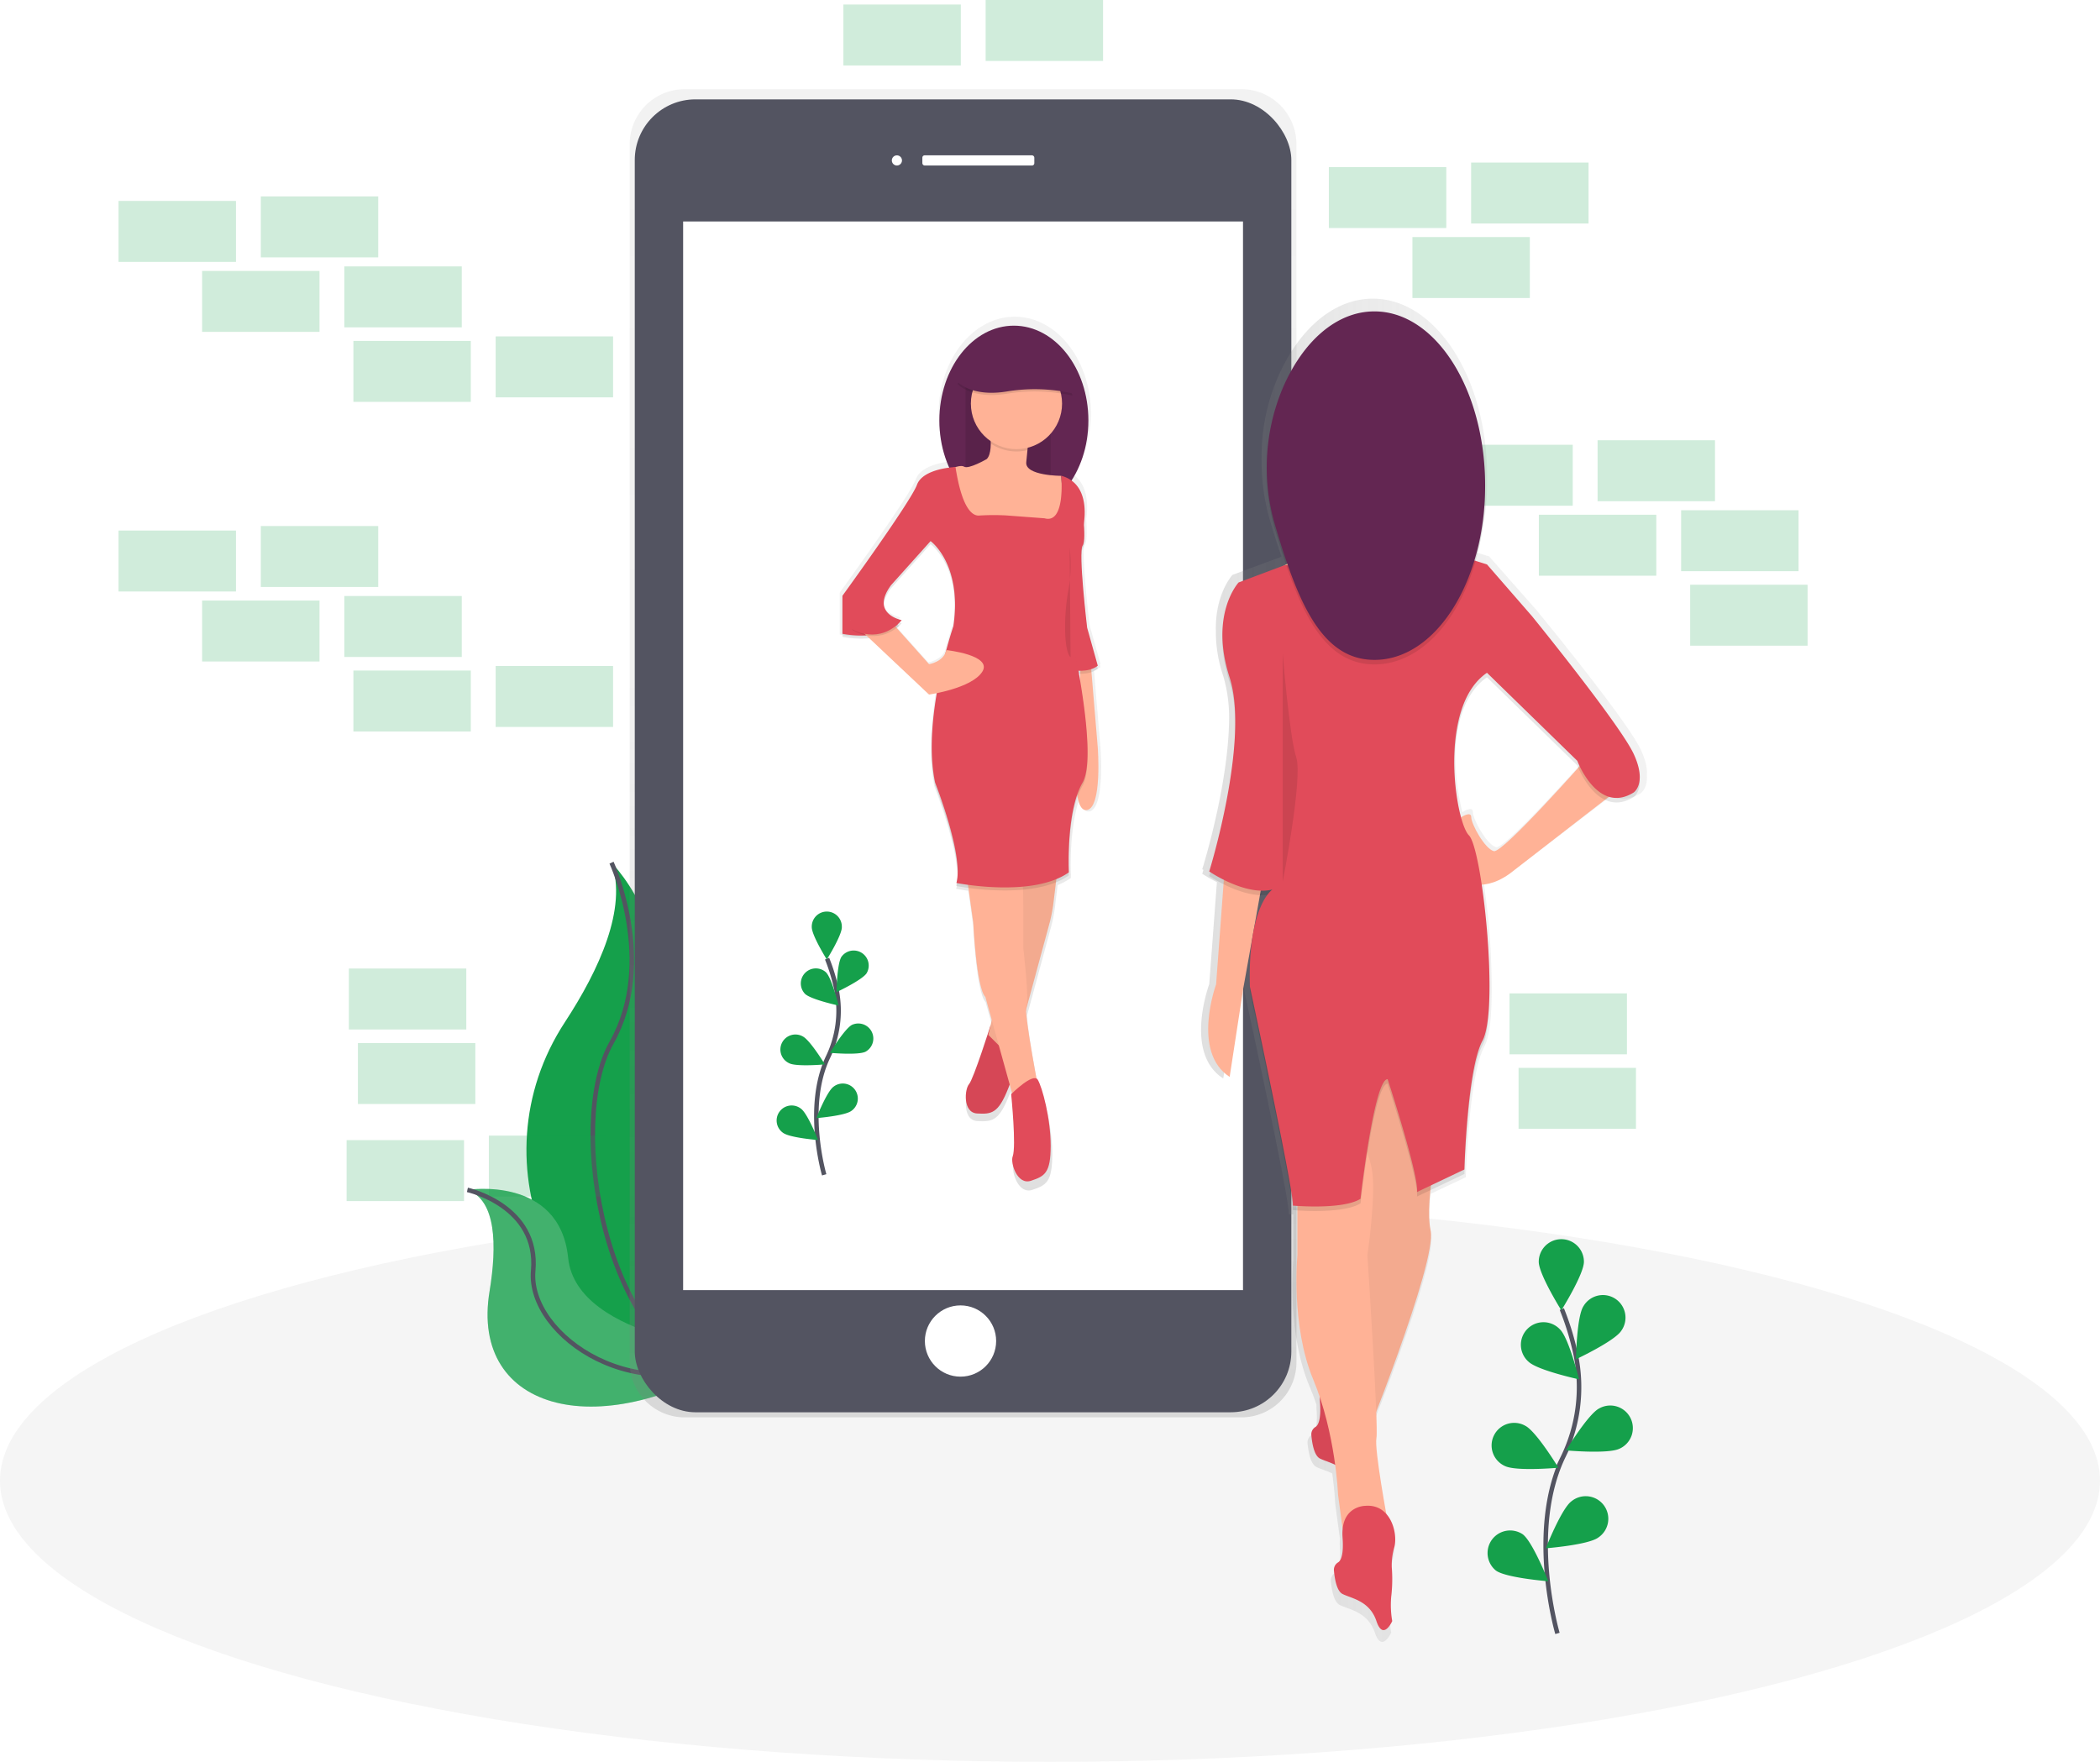 <svg xmlns="http://www.w3.org/2000/svg" xmlns:xlink="http://www.w3.org/1999/xlink" id="c363684d-d76f-42c9-8b69-a6e1aed634c4" data-name="Layer 1" width="930" height="780.38" viewBox="0 0 930 780.38" class="injected-svg gridItem__media"><defs><linearGradient id="687937cc-2277-482f-b2a5-92669ab19e4a-2144" x1="561.5" y1="687.61" x2="561.5" y2="99.31" gradientUnits="userSpaceOnUse"><stop offset="0" stop-color="gray" stop-opacity="0.25"></stop><stop offset="0.54" stop-color="gray" stop-opacity="0.12"></stop><stop offset="1" stop-color="gray" stop-opacity="0.1"></stop></linearGradient><linearGradient id="e390a619-d90c-49a0-84e9-5acfc7aa6abd-2145" x1="564.77" y1="587.09" x2="564.77" y2="200.06" xlink:href="#687937cc-2277-482f-b2a5-92669ab19e4a-2144"></linearGradient><linearGradient id="f0637346-1fa4-4b03-a7c8-89311ccf1604-2146" x1="666.9" y1="489.56" x2="864.37" y2="489.56" xlink:href="#687937cc-2277-482f-b2a5-92669ab19e4a-2144"></linearGradient><linearGradient id="687937cc-2277-482f-b2a5-92669ab19e4a-2144" x1="561.5" y1="687.61" x2="561.5" y2="99.31" gradientUnits="userSpaceOnUse"><stop offset="0" stop-color="gray" stop-opacity="0.25"></stop><stop offset="0.54" stop-color="gray" stop-opacity="0.12"></stop><stop offset="1" stop-color="gray" stop-opacity="0.1"></stop></linearGradient><linearGradient id="e390a619-d90c-49a0-84e9-5acfc7aa6abd-2145" x1="564.77" y1="587.09" x2="564.77" y2="200.06" xlink:href="#687937cc-2277-482f-b2a5-92669ab19e4a-2144"></linearGradient><linearGradient id="f0637346-1fa4-4b03-a7c8-89311ccf1604-2146" x1="666.9" y1="489.56" x2="864.37" y2="489.56" xlink:href="#687937cc-2277-482f-b2a5-92669ab19e4a-2144"></linearGradient></defs><title>selfie_time</title><ellipse cx="465" cy="655.86" rx="465" ry="124.52" fill="#F5F5F5"></ellipse><path d="M405.82,441.92s35.83,35.83,15.6,89S456.1,672.51,456.1,672.51s-.59-.09-1.68-.28c-73.59-13-110.16-97.16-69.24-159.69C400.39,489.3,412.88,462,405.82,441.92Z" transform="translate(-135 -59.81)" fill="#15A04B"></path><path d="M405.82,441.92s20.23,43.92,0,79.75-3.47,136.39,50.28,150.84" transform="translate(-135 -59.81)" fill="none" stroke="#535461" stroke-miterlimit="10" stroke-width="2px"></path><path d="M342,586.85s40.89-6.51,44.61,30.13,78.62,41.72,78.62,41.72l-1.4.93c-61.84,40.59-121,25.86-112-28C355.1,611.55,354.83,591.42,342,586.85Z" transform="translate(-135 -59.81)" fill="#15A04B"></path><path d="M342,586.85s40.89-6.51,44.61,30.13,78.62,41.72,78.62,41.72l-1.4.93c-61.84,40.59-121,25.86-112-28C355.1,611.55,354.83,591.42,342,586.85Z" transform="translate(-135 -59.81)" fill="#F5F5F5" opacity="0.2"></path><path d="M342,586.85s31.74,7,29.13,35.82,47.13,63.45,94.1,36" transform="translate(-135 -59.81)" fill="none" stroke="#535461" stroke-miterlimit="10" stroke-width="2px"></path><path d="M684.72,99.31H438.28a24.37,24.37,0,0,0-24.42,24.33V663.28a24.37,24.37,0,0,0,24.42,24.33H684.72a24.37,24.37,0,0,0,24.42-24.33V123.64A24.37,24.37,0,0,0,684.72,99.31Z" transform="translate(-135 -59.81)" fill="url(&quot;#687937cc-2277-482f-b2a5-92669ab19e4a-2144&quot;)"></path><rect x="281.11" y="44.01" width="290.77" height="581.54" rx="26.87" ry="26.87" fill="#535461"></rect><rect x="302.53" y="98.1" width="247.94" height="473.34" fill="#FFFFFF"></rect><circle cx="397.2" cy="71.06" r="2.25" fill="#FFFFFF"></circle><rect x="408.47" y="68.8" width="49.59" height="4.51" rx="1" ry="1" fill="#FFFFFF"></rect><circle cx="425.37" cy="593.99" r="15.78" fill="#FFFFFF"></circle><rect x="115.5" y="87" width="52" height="27" fill="#15A04B" opacity="0.2"></rect><rect x="152.5" y="118" width="52" height="27" fill="#15A04B" opacity="0.2"></rect><rect x="52.5" y="89" width="52" height="27" fill="#15A04B" opacity="0.2"></rect><rect x="436.5" width="52" height="27" fill="#15A04B" opacity="0.2"></rect><rect x="373.5" y="2" width="52" height="27" fill="#15A04B" opacity="0.2"></rect><rect x="219.5" y="149" width="52" height="27" fill="#15A04B" opacity="0.2"></rect><rect x="156.5" y="151" width="52" height="27" fill="#15A04B" opacity="0.2"></rect><rect x="89.5" y="120" width="52" height="27" fill="#15A04B" opacity="0.2"></rect><rect x="707.5" y="195" width="52" height="27" fill="#15A04B" opacity="0.2"></rect><rect x="744.5" y="226" width="52" height="27" fill="#15A04B" opacity="0.2"></rect><rect x="644.5" y="197" width="52" height="27" fill="#15A04B" opacity="0.2"></rect><rect x="748.5" y="259" width="52" height="27" fill="#15A04B" opacity="0.2"></rect><rect x="668.5" y="440" width="52" height="27" fill="#15A04B" opacity="0.2"></rect><rect x="672.5" y="473" width="52" height="27" fill="#15A04B" opacity="0.2"></rect><rect x="154.5" y="429" width="52" height="27" fill="#15A04B" opacity="0.2"></rect><rect x="158.5" y="462" width="52" height="27" fill="#15A04B" opacity="0.2"></rect><rect x="681.5" y="228" width="52" height="27" fill="#15A04B" opacity="0.2"></rect><rect x="115.5" y="233" width="52" height="27" fill="#15A04B" opacity="0.2"></rect><rect x="152.5" y="264" width="52" height="27" fill="#15A04B" opacity="0.2"></rect><rect x="52.5" y="235" width="52" height="27" fill="#15A04B" opacity="0.2"></rect><rect x="219.5" y="295" width="52" height="27" fill="#15A04B" opacity="0.2"></rect><rect x="156.5" y="297" width="52" height="27" fill="#15A04B" opacity="0.2"></rect><rect x="89.5" y="266" width="52" height="27" fill="#15A04B" opacity="0.2"></rect><rect x="216.5" y="503" width="52" height="27" fill="#15A04B" opacity="0.2"></rect><rect x="153.5" y="505" width="52" height="27" fill="#15A04B" opacity="0.2"></rect><rect x="651.5" y="72" width="52" height="27" fill="#15A04B" opacity="0.2"></rect><rect x="588.5" y="74" width="52" height="27" fill="#15A04B" opacity="0.2"></rect><rect x="625.5" y="105" width="52" height="27" fill="#15A04B" opacity="0.2"></rect><path d="M824.73,783.31s-13.26-45,2.49-78.14a71.09,71.09,0,0,0,5.75-44.6,119.57,119.57,0,0,0-6.31-20.93" transform="translate(-135 -59.81)" fill="none" stroke="#535461" stroke-miterlimit="10" stroke-width="2px"></path><path d="M836.45,618.69c0,5.52-10,21.51-10,21.51s-10-16-10-21.51a10,10,0,0,1,20,0Z" transform="translate(-135 -59.81)" fill="#15A04B"></path><path d="M853,649.25c-3,4.63-20.08,12.63-20.08,12.63s.31-18.86,3.31-23.49A10,10,0,1,1,853,649.25Z" transform="translate(-135 -59.81)" fill="#15A04B"></path><path d="M852.24,701.47c-4.93,2.48-23.71.77-23.71.77s9.79-16.12,14.71-18.6a10,10,0,1,1,9,17.84Z" transform="translate(-135 -59.81)" fill="#15A04B"></path><path d="M842.8,740.85c-4.44,3.28-23.24,4.76-23.24,4.76s6.92-17.54,11.36-20.82a10,10,0,1,1,11.88,16.06Z" transform="translate(-135 -59.81)" fill="#15A04B"></path><path d="M811.91,662.95c4,3.84,22.39,7.83,22.39,7.83s-4.51-18.31-8.47-22.15a10,10,0,1,0-13.92,14.33Z" transform="translate(-135 -59.81)" fill="#15A04B"></path><path d="M801.45,709.15c4.93,2.48,23.71.77,23.71.77s-9.79-16.12-14.71-18.6a10,10,0,1,0-9,17.84Z" transform="translate(-135 -59.81)" fill="#15A04B"></path><path d="M797.45,755.45c4.44,3.28,23.24,4.76,23.24,4.76s-6.92-17.54-11.36-20.82a10,10,0,0,0-11.88,16.06Z" transform="translate(-135 -59.81)" fill="#15A04B"></path><path d="M500,580.18s-8.83-30,1.66-52.07a47.37,47.37,0,0,0,3.83-29.72,79.67,79.67,0,0,0-4.21-13.95" transform="translate(-135 -59.81)" fill="none" stroke="#535461" stroke-miterlimit="10" stroke-width="2px"></path><path d="M507.82,470.49c0,3.68-6.66,14.33-6.66,14.33s-6.66-10.66-6.66-14.33a6.66,6.66,0,1,1,13.31,0Z" transform="translate(-135 -59.81)" fill="#15A04B"></path><path d="M518.82,490.85c-2,3.09-13.38,8.42-13.38,8.42s.21-12.56,2.2-15.65a6.66,6.66,0,0,1,11.17,7.23Z" transform="translate(-135 -59.81)" fill="#15A04B"></path><path d="M518.34,525.64c-3.28,1.65-15.8.51-15.8.51s6.52-10.74,9.8-12.4a6.66,6.66,0,0,1,6,11.88Z" transform="translate(-135 -59.81)" fill="#15A04B"></path><path d="M512,551.89c-3,2.19-15.48,3.17-15.48,3.17s4.61-11.69,7.57-13.87a6.66,6.66,0,1,1,7.92,10.7Z" transform="translate(-135 -59.81)" fill="#15A04B"></path><path d="M491.47,500c2.64,2.56,14.92,5.21,14.92,5.21s-3-12.2-5.64-14.76a6.66,6.66,0,0,0-9.27,9.55Z" transform="translate(-135 -59.81)" fill="#15A04B"></path><path d="M484.5,530.76c3.28,1.65,15.8.51,15.8.51s-6.52-10.74-9.8-12.4a6.66,6.66,0,1,0-6,11.88Z" transform="translate(-135 -59.81)" fill="#15A04B"></path><path d="M481.83,561.61c3,2.19,15.48,3.17,15.48,3.17s-4.61-11.69-7.57-13.87a6.66,6.66,0,1,0-7.92,10.7Z" transform="translate(-135 -59.81)" fill="#15A04B"></path><path d="M622.35,391l-2.85-34.19a8.94,8.94,0,0,0,2.85-1.54l-.32-1.14c.11-.08.22-.15.32-.23l-4.81-17.18s-2.51-20.93-2.63-31.43c0-2.23.19-3.8.57-4.31.61-.82.8-3,.76-5.76,0-1.63,0-3.52-.19-5.45.73-4.93,1.19-14.74-5.57-19.62a50.32,50.32,0,0,0,7.62-27.16c0-23.69-15.09-42.89-33.7-42.89s-33.7,19.2-33.7,42.89a51.92,51.92,0,0,0,4.46,21.31c-4.41.57-12.62,2.35-14.6,7.81-2.75,7.56-33.67,50.17-33.67,50.17v18.56a43.7,43.7,0,0,0,12.14.64l27,25.47s1.38-.2,3.49-.63a144.84,144.84,0,0,0-2.27,25,78.84,78.84,0,0,0,1.54,16.86S558.66,433,559,447.67a18.37,18.37,0,0,1-.56,4.45l.29.06c-.08.46-.17.9-.29,1.32,0,0,2.06.41,5.39.86L566,470s1.37,29.55,5.5,33.67l2.92,10.5-.57,2.47h0s-7.49,23.11-9.69,26.47c-1.33,1.48-2.19,7.11-.43,10.54a4.58,4.58,0,0,0,4.07,2.72c6.51.35,9.57.08,14.11-11.43l.63-1.61,1.09,3.92-.42.41s2.41,23.71.69,28.18c-1.1,2.87,2.06,13.06,8.25,11S601,583.38,601,571s-3.78-26.46-5.84-29.89a1.41,1.41,0,0,0-.58-.54c-1.83-9.87-4.6-25.53-4.74-31l10.57-39a67.31,67.31,0,0,0,1.85-9.5l1.12-9.23a28.9,28.9,0,0,0,5.86-3.13s0-.49,0-1.34l0,0s-.08-1.67-.1-4.37c0-7.34.63-20.23,4-29.71.7,3.71,2,6.37,4.35,5.9C624.41,417.76,622.35,391,622.35,391Zm-8.47-33.41h.56l-.12,2.59Q614.1,358.83,613.87,357.55Zm-60-10.77c-1.15,5.31-7.78,6.38-7.78,6.38l-14.61-16.3a15.43,15.43,0,0,0,2.24-2.26s-.39-.08-1-.26c.35-.35.68-.72,1-1.12,0,0-7.52-1.43-8.08-7.14.18-2,1.12-4.37,3.27-7.29l17.87-19.93s10.79,7.73,11,28.05a67.71,67.71,0,0,1-.73,9.06s-1.44,4.18-3.21,10.8Z" transform="translate(-135 -59.81)" fill="url(&quot;#e390a619-d90c-49a0-84e9-5acfc7aa6abd-2145&quot;)"></path><path d="M617.79,350.63,621.16,391s2,26.25-4.71,27.59-4.71-23.56-4.71-23.56l2-44.42Z" transform="translate(-135 -59.81)" fill="#FFB296"></path><path d="M621.16,356l-4.71-16.83s-4-33.65-2-36.34-.67-20.86-.67-20.86l-8.41,11.44L603,317,609.72,358S617.12,359.38,621.16,356Z" transform="translate(-135 -59.81)" opacity="0.1"></path><ellipse cx="449" cy="186.25" rx="33" ry="42" fill="#632652"></ellipse><path d="M621.16,354.67l-4.71-16.83s-4-33.65-2-36.34-.67-20.86-.67-20.86l-8.41,11.44L603,315.63l6.73,41.05S617.12,358,621.16,354.67Z" transform="translate(-135 -59.81)" fill="#E14B5A"></path><path d="M573.64,514.09s-7.49,23.68-9.49,25.92-2.81,12.64,3.56,13,9.37.08,13.82-11.19,9-24.67,8.36-28.54S573.64,514.09,573.64,514.09Z" transform="translate(-135 -59.81)" fill="#E14B5A"></path><path d="M573.64,514.09s-7.33,22.63-9.49,25.92c-1.65,2.52-2.81,12.64,3.56,13s9.37.08,13.82-11.19,9-24.67,8.36-28.54S573.64,514.09,573.64,514.09Z" transform="translate(-135 -59.81)" opacity="0.05"></path><rect x="427.61" y="167.66" width="37.69" height="43.07" fill="#632652"></rect><rect x="427.61" y="167.66" width="37.69" height="43.07" opacity="0.1"></rect><path d="M572,242.27s4,16.83,0,20.86c0,0-8.08,4.71-10.1,3.37s-10.1,2.69-10.1,2.69l12.79,28.27,26.92,2,14.13-4V280l-.67-9.42s-16.15,0-15.48-6.06,2-22.21,2-22.21Z" transform="translate(-135 -59.81)" fill="#FFB296"></path><path d="M603.66,442.16l-2.12,17.49a65.91,65.91,0,0,1-1.81,9.3l-16.26,60L572.7,518.22l12.11-52.5,3.37-30.29Z" transform="translate(-135 -59.81)" fill="#FFB296"></path><path d="M603.66,442.16l-2.12,17.49a65.91,65.91,0,0,1-1.81,9.3l-16.26,60L572.7,518.22l12.11-52.5,3.37-30.29Z" transform="translate(-135 -59.81)" opacity="0.05"></path><path d="M562.61,444.18,566,468.41s1.35,28.94,5.38,33l13.46,48.46,10.77-4s-7.4-37.69-6.06-40.38-1.35-25.58-1.35-25.58V464.37s0-15.48-.67-20.19S562.61,444.18,562.61,444.18Z" transform="translate(-135 -59.81)" fill="#FFB296"></path><path d="M582.8,544.46s2.36,23.22.67,27.59c-1.08,2.81,2,12.79,8.08,10.77s8.75-3.37,8.75-15.48-3.7-25.91-5.72-29.28S582.8,544.46,582.8,544.46Z" transform="translate(-135 -59.81)" fill="#E14B5A"></path><path d="M568.49,289.52c-2.74.12-7.44-2.75-10.34-21.49,0,0-14.39.5-17.08,7.9s-33,49.13-33,49.13v16.83s18.17,4,26.25-6.06c0,0-14.13-2.69-4.71-15.48l17.5-19.52s14.13,10.1,10.1,37.69c0,0-14.13,41.05-8.08,69.32,0,0,12.79,32.31,9.42,44.42,0,0,33.65,6.73,49.8-4.71,0,0-1.35-26.92,6.06-39.71s-6.06-70.67-6.06-70.67-8.26-16.3-2.87-22.36,1-20,1-20,13.31-18.89-1.49-22.92c0,0,2,21.54-7.4,18.84l-16.83-1.26A104.79,104.79,0,0,0,568.49,289.52Z" transform="translate(-135 -59.81)" opacity="0.1"></path><path d="M568.49,288.17c-2.74.12-7.44-2.75-10.34-21.49,0,0-14.39.5-17.08,7.9s-33,49.13-33,49.13v16.83s18.17,4,26.25-6.06c0,0-14.13-2.69-4.71-15.48l17.5-19.52s14.13,10.1,10.1,37.69c0,0-14.13,41.05-8.08,69.32,0,0,12.79,32.31,9.42,44.42,0,0,33.65,6.73,49.8-4.71,0,0-1.35-26.92,6.06-39.71s-6.06-70.67-6.06-70.67-6.06-15.48-.67-21.54.67-20.86.67-20.86l6.06,1.35s5.38-20.19-9.42-24.23c0,0,2,21.54-7.4,18.84l-16.83-1.26A104.79,104.79,0,0,0,568.49,288.17Z" transform="translate(-135 -59.81)" fill="#E14B5A"></path><path d="M529,334.48,546.45,354s6.5-1,7.62-6.25c0,0,20.64,2.21,15.93,9.61s-23.56,10.1-23.56,10.1l-35-33Z" transform="translate(-135 -59.81)" fill="#FFB296"></path><path d="M590.16,259.15c.66-7,1.39-15.86,1.39-15.86H572a72,72,0,0,1,1.79,13,20.23,20.23,0,0,0,16.34,2.86Z" transform="translate(-135 -59.81)" opacity="0.1"></path><circle cx="450.15" cy="178.76" r="20.19" fill="#FFB296"></circle><path d="M512.47,338.85S523,346,533.21,337l-8-6.26H511.79Z" transform="translate(-135 -59.81)" opacity="0.1"></path><path d="M511.79,338.18s10.54,7.14,20.75-1.81l-8-6.26H511.12Z" transform="translate(-135 -59.81)" fill="#E14B5A"></path><path d="M608.71,302.51A63.47,63.47,0,0,1,608,322c-2,11.44-1.81,26.25,1.11,28.94" transform="translate(-135 -59.81)" opacity="0.1"></path><path d="M559,229.84s6,7,22,4.35a76.32,76.32,0,0,1,29,.87l-4-11.3-11-8.7H579l-14,8.7Z" transform="translate(-135 -59.81)" opacity="0.1"></path><path d="M559,228.84s6,7,22,4.35a76.32,76.32,0,0,1,29,.87l-4-11.3-11-8.7H579l-14,8.7Z" transform="translate(-135 -59.81)" fill="#632652"></path><path d="M861.62,391.83c-6.2-13.24-46.48-62.14-46.48-62.14l-20.66-23.43-5.25-1.62a116.26,116.26,0,0,0,4.36-31.93c0-.34,0-.68,0-1s0-.68,0-1c0-43.42-22.66-78.62-50.62-78.62-17.47,0-32.88,13.75-42,34.66a88.81,88.81,0,0,0-7.27,36.21,94.26,94.26,0,0,0,4,28.34c1.57,5.24,3.15,10.26,4.79,15l-.48.29-21.16,7.83s-7.71,8.21-7.39,24.61a60.91,60.91,0,0,0,3.26,20.21,64.62,64.62,0,0,1,2.6,19c-.25,29.57-11.89,66.56-11.89,66.56l.52.34c-.33,1.1-.52,1.7-.52,1.7a61.24,61.24,0,0,0,6.49,3.69l-3.4,45.2s-11.36,30.56,6.2,41.76l6.2-39.73,7.66-42.29a22.64,22.64,0,0,0,2.67,0c.25,0,.5-.06.75-.08-3.13,4.15-8.26,14.58-8,38.24,0,1.66,0,3.37.06,5.17,0,0,20.66,94.73,19.63,98.81,0,0,.77.07,2.07.15V618s-3.1,31.58,7.23,56c1.12,2.66,2.13,5.35,3,8,0,.68,0,1.39.06,2.15.56,7.72-.7,10.37-2,11.17a3.89,3.89,0,0,0-2,3.59c.33,3.78,1.27,9.38,4,10.71,1.79.88,4.36,1.58,6.94,2.82,1.12,8.1,1.32,13.47,1.32,13.47l2.07,15.28h.07a21.51,21.51,0,0,0-.07,4.09c.56,7.72-.7,10.37-2,11.17a3.89,3.89,0,0,0-2,3.59c.33,3.78,1.27,9.38,4,10.71,4.13,2,12.4,3.06,15.49,12.22s7.23,0,7.23,0a41.72,41.72,0,0,1-.48-10.85,66.37,66.37,0,0,0,.26-13.51,28.77,28.77,0,0,1,1.25-9.26c1-4.13-.08-10.62-3.74-14.69-1.56-8.53-5.34-30.14-4.52-34.21.22-1.1.16-5.55-.08-11.85,10.09-25.9,27.07-71.77,24.87-81.87-1-4.62-.81-11.27-.1-18.14l15.59-7.32s1.27-45.33,8.26-58.06c2.37-4.32,3.28-14.21,3.22-26a326.68,326.68,0,0,0-3.55-46.44c3.44-.29,7.55-1.33,12.72-5l43.64-33.37c3.66,1.72,8.08,1.88,13.18-1.26,0,0,3.11-2.05,2.72-8C864.54,400.55,864,396.85,861.62,391.83Zm-64,43.23c-4.13-1-10.33-12.4-10.33-15.49s-4.63-.06-4.65,0a101.28,101.28,0,0,1-3.09-24.35c.15-15.59,3.85-32.07,15-39.65l41.32,40.29s.15.39.44,1.06C826.55,407.69,800.92,435.9,797.58,435.06Z" transform="translate(-135 -59.81)" fill="url(&quot;#f0637346-1fa4-4b03-a7c8-89311ccf1604-2146&quot;)"></path><path d="M729.56,666.81s-11,0-10,14c.54,7.58-.68,10.18-1.91,11a3.84,3.84,0,0,0-1.92,3.53c.32,3.71,1.23,9.21,3.83,10.51,4,2,12,3,15,12s7,0,7,0a41.52,41.52,0,0,1-.47-10.65,66.06,66.06,0,0,0,.26-13.26,28.61,28.61,0,0,1,1.21-9.09C744.06,678.31,740.56,665.81,729.56,666.81Z" transform="translate(-135 -59.81)" fill="#E14B5A"></path><path d="M729.56,666.81s-11,0-10,14c.54,7.58-.68,10.18-1.91,11a3.84,3.84,0,0,0-1.92,3.53c.32,3.71,1.23,9.21,3.83,10.51,4,2,12,3,15,12s7,0,7,0a41.52,41.52,0,0,1-.47-10.65,66.06,66.06,0,0,0,.26-13.26,28.61,28.61,0,0,1,1.21-9.09C744.06,678.31,740.56,665.81,729.56,666.81Z" transform="translate(-135 -59.81)" opacity="0.05"></path><path d="M837.56,395.81s-37,42-41,41-10-12-10-15-4.5,0-4.5,0,1.5,30,5.5,30,9,0,16-5l49-38Z" transform="translate(-135 -59.81)" fill="#FFB296"></path><path d="M677.56,441.81l-4,54s-11,30,6,41l6-39,10-56Z" transform="translate(-135 -59.81)" fill="#FFB296"></path><path d="M773.56,557.81s-8,33-5,47-31,98-31,98l-12-12,8-93,10-78Z" transform="translate(-135 -59.81)" fill="#FFB296"></path><path d="M773.56,557.81s-8,33-5,47-31,98-31,98l-12-12,8-93,10-78Z" transform="translate(-135 -59.81)" opacity="0.05"></path><path d="M709.56,584.81v31s-3,31,7,55,11,51,11,51l2,15,20-3s-6-32-5-37-4-81-4-81,4-27,2-38-10-24-10-24Z" transform="translate(-135 -59.81)" fill="#FFB296"></path><path d="M739.56,726.81s-11,0-10,14c.54,7.58-.68,10.18-1.91,11a3.84,3.84,0,0,0-1.92,3.53c.32,3.71,1.23,9.21,3.83,10.51,4,2,12,3,15,12s7,0,7,0a41.52,41.52,0,0,1-.47-10.65,66.06,66.06,0,0,0,.26-13.26,28.61,28.61,0,0,1,1.21-9.09C754.06,738.31,750.56,725.81,739.56,726.81Z" transform="translate(-135 -59.81)" fill="#E14B5A"></path><circle cx="609.56" cy="194" r="30" fill="#FFB296"></circle><path d="M759.56,258.81s-9,42,25,52-38,22-38,22l-51-18s57-28,43-56Z" transform="translate(-135 -59.81)" fill="#FFB296"></path><path d="M744.56,314.81,704,312.12l-20.48,7.69s-13,14-4,42-9,86-9,86,13.5,9.28,25,8.47a17.44,17.44,0,0,0,3-.47s-11,7-10,43c0,0,20,93,19,97,0,0,22,2,30-3,0,0,6-53,12-53,0,0,14,43,13,50l21-10s1.23-44.5,8-57c7.44-13.75,0-85-6-91s-14-57,8-72l40,39s9,24,25,14c0,0,6-4,0-17s-45-61-45-61l-20-23-16-5S755.56,323.81,744.56,314.81Z" transform="translate(-135 -59.81)" opacity="0.1"></path><path d="M744.56,312.81,704,310.12l-20.48,7.69s-13,14-4,42-9,86-9,86,13.5,9.28,25,8.47a17.44,17.44,0,0,0,3-.47s-11,7-10,43c0,0,20,93,19,97,0,0,22,2,30-3,0,0,6-53,12-53,0,0,14,43,13,50l21-10s1.23-44.5,8-57c7.44-13.75,0-85-6-91s-14-57,8-72l40,39s9,24,25,14c0,0,6-4,0-17s-45-61-45-61l-20-23-16-5S755.56,321.81,744.56,312.81Z" transform="translate(-135 -59.81)" fill="#E14B5A"></path><path d="M703.06,349.31s3,37,6,46-6,55-6,55" transform="translate(-135 -59.81)" opacity="0.1"></path><path d="M703.06,233.73a90.65,90.65,0,0,0-3.19,61.37c10.09,34.15,20.71,59,43.83,59,27.06,0,49-34.56,49-77.18s-21.94-77.18-49-77.18C726.78,199.7,711.87,213.2,703.06,233.73Z" transform="translate(-135 -59.81)" opacity="0.1"></path><path d="M703.06,231.73a90.65,90.65,0,0,0-3.19,61.37c10.09,34.15,20.71,59,43.83,59,27.06,0,49-34.56,49-77.18s-21.94-77.18-49-77.18C726.78,197.7,711.87,211.2,703.06,231.73Z" transform="translate(-135 -59.81)" fill="#632652"></path></svg>